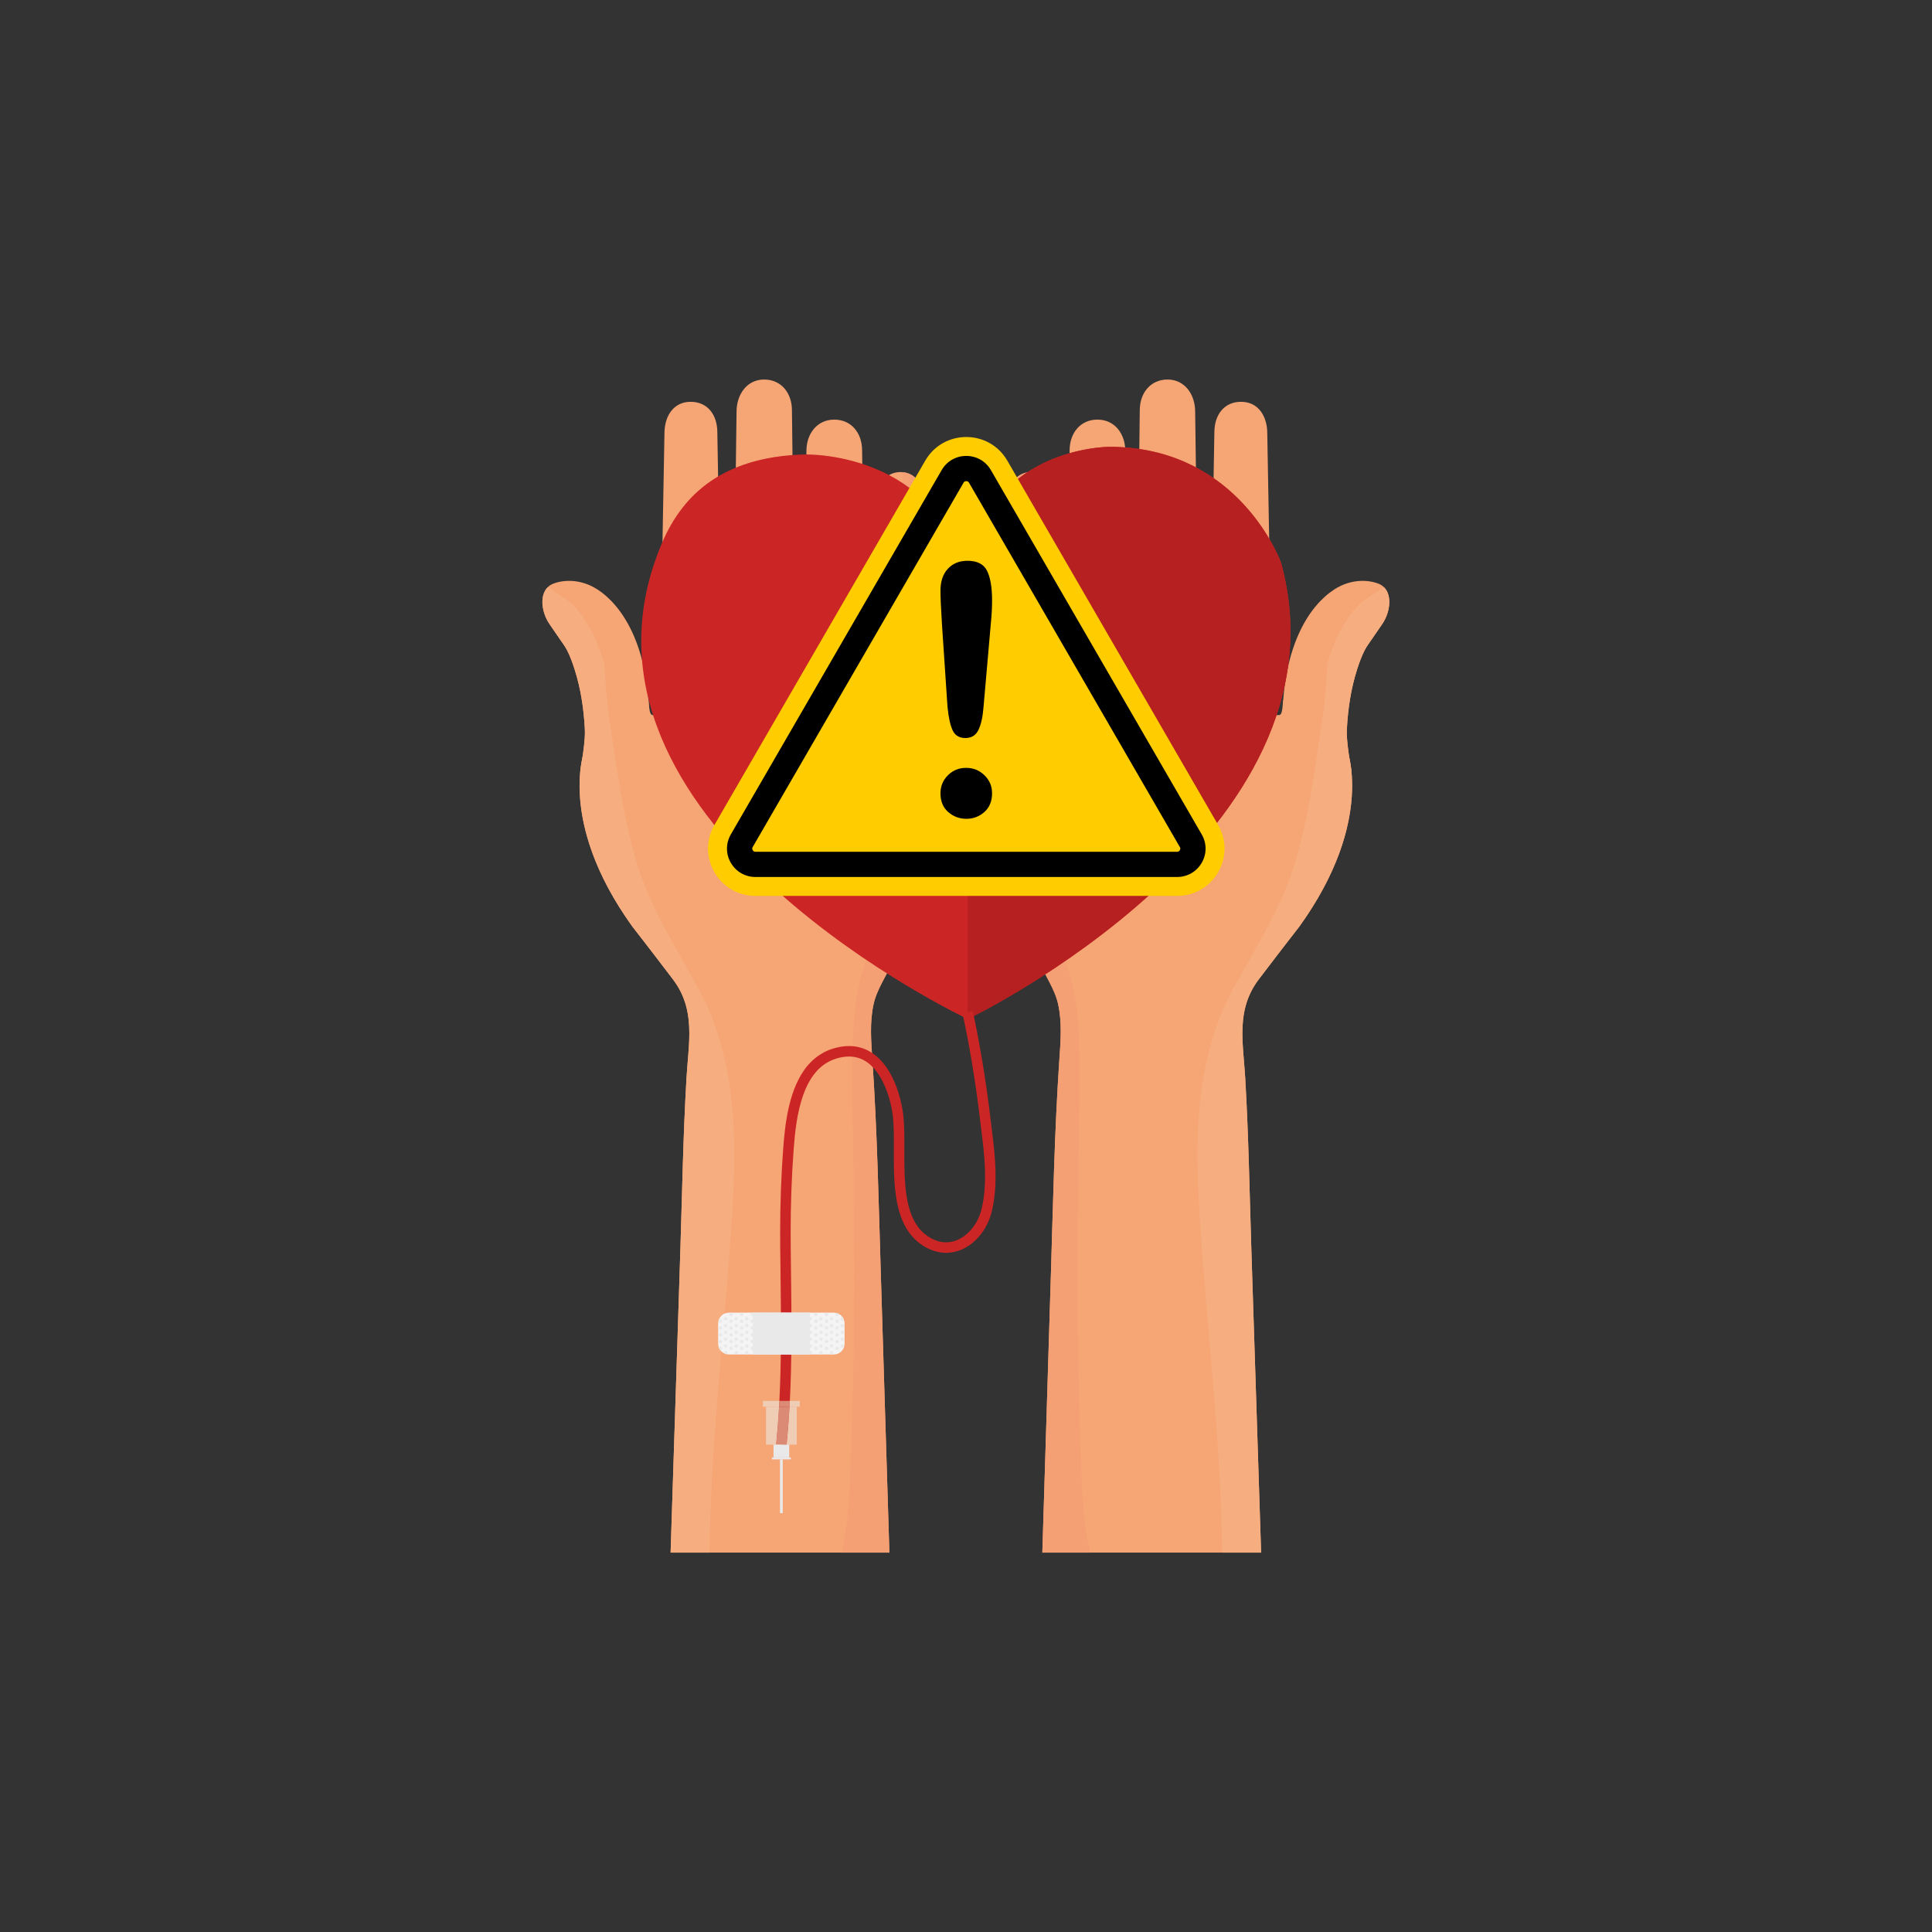 <svg xmlns="http://www.w3.org/2000/svg" xmlns:xlink="http://www.w3.org/1999/xlink" width="1080" zoomAndPan="magnify" viewBox="0 0 810 810" height="1080" preserveAspectRatio="xMidYMid meet" version="1.0"><rect x="0" y="0" width="810" height="810" fill="#333333" stroke="none"/><defs><clipPath id="9f1d5a3349"><path d="M 242 286 L 389 286 L 389 650.953 L 242 650.953 Z M 242 286 " clip-rule="nonzero"/></clipPath><clipPath id="19ac37ecbd"><path d="M 352 197 L 389 197 L 389 650.953 L 352 650.953 Z M 352 197 " clip-rule="nonzero"/></clipPath><clipPath id="d910a0ef8e"><path d="M 242 305 L 308 305 L 308 650.953 L 242 650.953 Z M 242 305 " clip-rule="nonzero"/></clipPath><clipPath id="4917a117e9"><path d="M 421 286 L 567 286 L 567 650.953 L 421 650.953 Z M 421 286 " clip-rule="nonzero"/></clipPath><clipPath id="e4359d75c3"><path d="M 421 197 L 458 197 L 458 650.953 L 421 650.953 Z M 421 197 " clip-rule="nonzero"/></clipPath><clipPath id="50265a9ba4"><path d="M 502 305 L 567 305 L 567 650.953 L 502 650.953 Z M 502 305 " clip-rule="nonzero"/></clipPath><clipPath id="fc20ce5aa4"><path d="M 296 183 L 514 183 L 514 375.633 L 296 375.633 Z M 296 183 " clip-rule="nonzero"/></clipPath></defs><path fill="#f6a575" d="M 300.746 181.254 C 300.746 174.031 296.762 168.457 289.543 168.457 C 282.324 168.457 278.574 174.5 278.574 181.723 L 276.473 297.949 C 276.473 305.168 282.324 311.02 289.543 311.02 C 296.762 311.02 302.613 296.266 302.613 289.043 L 300.746 181.254 " fill-opacity="1" fill-rule="nonzero"/><path fill="#f6a575" d="M 361.441 188.84 C 361.441 181.621 356.992 175.926 349.766 175.926 C 342.547 175.926 338.098 181.855 338.098 189.074 L 336.695 289.043 C 336.695 296.266 342.547 307.285 349.766 307.285 C 356.992 307.285 362.844 296.266 362.844 289.043 L 361.441 188.84 " fill-opacity="1" fill-rule="nonzero"/><path fill="#f6a575" d="M 386.883 208.223 C 386.883 202.48 383.246 197.914 377.512 197.914 C 371.773 197.914 367.977 202.598 367.977 208.336 L 367.117 289.043 C 367.117 294.781 371.773 307.285 377.512 307.285 C 383.246 307.285 387.895 302.633 387.895 296.898 L 386.883 208.223 " fill-opacity="1" fill-rule="nonzero"/><path fill="#f6a575" d="M 332.027 172.035 C 332.027 164.812 327.574 159.117 320.355 159.117 C 313.137 159.117 308.801 165.391 308.801 172.617 L 307.285 289.043 C 307.285 296.266 313.137 307.285 320.355 307.285 C 327.574 307.285 333.426 296.266 333.426 289.043 L 332.027 172.035 " fill-opacity="1" fill-rule="nonzero"/><path fill="#f6a575" d="M 257.172 314.445 C 252.5 314.445 242.898 325.551 243.289 323.281 C 245.422 310.824 245.281 307.332 245.188 305.574 C 244.754 297.133 243.473 288.637 240.883 280.574 C 240.031 277.906 239.086 275.262 237.816 272.758 C 236.887 270.934 235.633 269.312 234.484 267.629 C 233.125 265.641 231.781 263.656 230.406 261.68 C 226.582 256.176 225.707 247.137 231.953 244.707 C 236.414 242.973 243.609 242.691 250.438 247.105 C 261.238 254.094 270.707 270.176 272.035 296 C 272.379 302.695 266.672 313.793 259.977 314.137 C 259.766 314.145 257.383 314.445 257.172 314.445 " fill-opacity="1" fill-rule="nonzero"/><g clip-path="url(#9f1d5a3349)"><path fill="#f6a575" d="M 387.895 289.043 L 367.117 289.043 C 367.117 289.043 367.688 292.438 365.18 292.438 C 364.199 292.438 363.016 292.559 362.844 289.043 L 336.695 289.043 C 336.695 289.043 336.988 291.797 335.246 291.73 C 333.723 291.668 333.547 290.922 333.426 289.043 L 307.285 289.043 C 307.285 289.043 307.398 291.621 304.777 291.684 C 303.562 291.707 302.613 291.184 302.613 289.043 L 276.676 286.395 C 276.676 286.395 276.977 299.43 274.875 299.734 C 272.562 300.078 272.434 299.695 271.879 293.492 L 245.348 313.492 C 245.348 313.492 232.914 343.699 265.137 388.48 C 268.309 392.598 271.523 396.688 274.668 400.824 C 277.137 404.074 279.633 407.297 282.094 410.543 C 291.855 423.41 288.684 437.078 287.809 452.062 C 286.406 476.078 286 500.176 285.238 524.215 C 284.613 543.578 283.984 562.938 283.363 582.305 C 282.867 597.867 282.363 613.43 281.859 628.992 C 281.629 636.152 281.402 643.316 281.168 650.473 L 281.156 650.941 L 372.879 650.941 C 372.703 645.094 372.52 639.25 372.34 633.398 C 371.895 618.926 371.449 604.457 371 589.984 C 370.43 571.207 369.852 552.426 369.273 533.645 C 368.363 503.969 367.773 474.273 365.77 444.641 C 365.242 436.836 364.559 428.941 366.207 421.215 C 367.629 414.566 371.688 409.227 374.258 403.047 C 382.387 383.527 385.594 362.793 386.883 341.781 C 388.141 321.242 388.691 309.613 387.895 289.043 " fill-opacity="1" fill-rule="nonzero"/></g><g clip-path="url(#19ac37ecbd)"><path fill="#f59f74" d="M 387.895 289.043 L 387.805 289.043 L 386.883 208.223 C 386.883 202.621 383.414 198.156 377.922 197.938 C 379.234 197.984 380.195 248.27 380.254 253.453 C 380.34 262.023 380.242 270.59 379.973 279.156 C 379.012 309.891 384.562 340.344 375.031 370.363 C 369.633 387.375 360.449 404.535 358.555 422.438 C 356.465 442.168 357.531 462.344 357.723 482.156 C 357.938 503.836 358.289 525.52 358.141 547.203 C 358 568.148 357.559 589.113 356.812 610.047 C 356.328 623.641 356.062 637.645 352.828 650.941 C 364.508 650.941 372.879 650.941 372.879 650.941 C 372.703 645.094 372.52 639.25 372.34 633.398 C 371.895 618.926 371.449 604.457 371 589.984 C 370.43 571.207 369.852 552.426 369.273 533.645 C 368.363 503.969 367.773 474.273 365.77 444.648 C 365.242 436.836 364.559 428.941 366.207 421.215 C 367.629 414.566 371.688 409.227 374.258 403.047 C 382.387 383.527 385.594 362.793 386.883 341.781 C 388.141 321.242 388.691 309.613 387.895 289.043 " fill-opacity="1" fill-rule="nonzero"/></g><path fill="#ffffff" d="M 265.078 388.402 C 265.074 388.395 265.066 388.391 265.062 388.379 C 265.066 388.383 265.074 388.395 265.078 388.402 M 265.02 388.32 C 265.016 388.316 265.008 388.305 265.004 388.297 C 265.008 388.305 265.016 388.316 265.02 388.32 M 264.953 388.223 C 264.953 388.223 264.953 388.223 264.945 388.223 C 264.953 388.223 264.953 388.223 264.953 388.223 M 264.891 388.137 C 264.883 388.137 264.879 388.125 264.879 388.121 C 264.879 388.125 264.883 388.137 264.891 388.137 M 264.832 388.062 C 264.828 388.051 264.82 388.047 264.816 388.039 C 264.82 388.047 264.828 388.051 264.832 388.062 M 264.77 387.965 C 264.77 387.965 264.762 387.961 264.762 387.961 C 264.762 387.965 264.762 387.965 264.77 387.965 M 264.707 387.879 C 264.699 387.875 264.695 387.867 264.688 387.863 C 264.695 387.867 264.699 387.875 264.707 387.879 M 264.648 387.801 C 264.645 387.793 264.637 387.789 264.633 387.777 C 264.637 387.789 264.645 387.793 264.648 387.801 M 264.586 387.715 C 264.586 387.707 264.582 387.703 264.574 387.695 C 264.582 387.703 264.582 387.707 264.586 387.715 M 264.516 387.621 C 264.516 387.617 264.512 387.609 264.508 387.598 C 264.512 387.609 264.512 387.609 264.516 387.621 M 264.465 387.543 C 264.461 387.531 264.453 387.523 264.449 387.52 C 264.453 387.523 264.461 387.535 264.465 387.543 M 264.402 387.457 C 264.398 387.449 264.398 387.445 264.391 387.438 C 264.398 387.445 264.398 387.449 264.402 387.457 M 264.336 387.363 C 264.328 387.352 264.328 387.348 264.324 387.34 C 264.328 387.348 264.328 387.352 264.336 387.363 M 264.281 387.285 C 264.277 387.273 264.266 387.266 264.258 387.254 C 264.27 387.266 264.27 387.273 264.281 387.285 M 264.227 387.203 C 264.219 387.191 264.215 387.188 264.207 387.176 C 264.215 387.188 264.219 387.191 264.227 387.203 M 264.156 387.102 C 264.145 387.094 264.141 387.082 264.133 387.078 C 264.141 387.082 264.152 387.094 264.156 387.102 M 264.098 387.027 C 264.094 387.016 264.082 387.004 264.078 386.992 C 264.082 387.004 264.094 387.016 264.098 387.027 M 264.047 386.945 C 264.035 386.941 264.031 386.93 264.023 386.918 C 264.031 386.93 264.035 386.941 264.047 386.945 M 263.973 386.848 C 263.961 386.832 263.957 386.824 263.945 386.809 C 263.957 386.82 263.961 386.832 263.973 386.848 M 263.922 386.773 C 263.91 386.758 263.906 386.746 263.895 386.73 C 263.898 386.746 263.91 386.758 263.922 386.773 M 263.871 386.699 C 263.859 386.684 263.848 386.664 263.836 386.652 C 263.852 386.672 263.859 386.684 263.871 386.699 M 263.824 386.633 C 263.801 386.602 263.777 386.574 263.762 386.539 C 263.785 386.574 263.801 386.602 263.824 386.633 M 263.746 386.516 C 263.734 386.5 263.723 386.484 263.711 386.473 C 263.723 386.484 263.734 386.5 263.746 386.516 M 263.691 386.441 C 263.68 386.426 263.672 386.406 263.66 386.391 C 263.672 386.406 263.68 386.426 263.691 386.441 M 263.652 386.387 C 263.625 386.344 263.602 386.312 263.574 386.277 C 263.602 386.312 263.625 386.344 263.652 386.387 M 263.566 386.258 C 263.555 386.242 263.539 386.227 263.527 386.207 C 263.539 386.227 263.551 386.242 263.566 386.258 M 263.516 386.191 C 263.477 386.129 263.434 386.07 263.391 386.012 C 263.434 386.07 263.477 386.129 263.516 386.191 M 263.383 386 C 263.371 385.984 263.359 385.961 263.344 385.945 C 263.359 385.961 263.371 385.984 263.383 386 M 263.34 385.934 C 252.043 369.566 246.707 355.246 244.445 343.754 C 246.707 355.246 252.043 369.574 263.34 385.934 M 244.438 343.734 C 244.438 343.727 244.438 343.715 244.438 343.711 C 244.438 343.723 244.438 343.723 244.438 343.734 " fill-opacity="1" fill-rule="nonzero"/><path fill="#f6ae81" d="M 244.25 317.262 C 245.371 309.602 245.262 307.012 245.188 305.574 C 244.754 297.133 243.473 288.637 240.883 280.574 C 240.031 277.906 239.086 275.262 237.816 272.758 C 236.887 270.934 235.633 269.312 234.484 267.629 C 233.125 265.641 231.781 263.656 230.406 261.68 C 227.145 256.977 226.039 249.711 229.672 246.172 C 231.773 247.621 233.906 249.023 236.074 250.418 C 241.914 254.168 244.875 258.875 248.109 264.902 C 250.363 269.105 252.098 273.699 253.426 278.48 C 253.824 285.996 254.285 293.516 255.426 301 C 255.648 302.453 255.859 303.938 256.078 305.402 L 256.086 305.402 L 245.348 313.492 C 245.348 313.492 244.812 314.801 244.25 317.262 " fill-opacity="1" fill-rule="nonzero"/><g clip-path="url(#d910a0ef8e)"><path fill="#f6ae81" d="M 297.516 650.941 L 281.156 650.941 L 281.168 650.473 C 281.402 643.316 281.629 636.152 281.859 628.992 C 282.363 613.43 282.867 597.867 283.363 582.305 C 283.984 562.938 284.613 543.578 285.238 524.215 C 286 500.176 286.406 476.078 287.809 452.062 C 288.184 445.551 289.004 439.289 289 433.23 C 289 425.352 287.617 417.816 282.094 410.543 C 279.633 407.297 277.137 404.074 274.668 400.824 C 271.523 396.688 268.309 392.598 265.137 388.48 C 265.117 388.457 265.094 388.43 265.078 388.402 C 265.074 388.395 265.066 388.383 265.062 388.379 C 265.051 388.359 265.031 388.344 265.02 388.32 C 265.016 388.316 265.008 388.305 265.004 388.297 C 264.988 388.273 264.969 388.246 264.953 388.223 C 264.953 388.223 264.953 388.223 264.945 388.223 C 264.93 388.195 264.914 388.164 264.891 388.137 C 264.883 388.137 264.879 388.125 264.879 388.121 C 264.859 388.102 264.848 388.078 264.832 388.062 C 264.828 388.051 264.82 388.047 264.816 388.039 C 264.797 388.012 264.785 387.988 264.77 387.965 C 264.762 387.965 264.762 387.965 264.762 387.961 C 264.742 387.93 264.723 387.91 264.707 387.879 C 264.699 387.875 264.695 387.867 264.688 387.863 C 264.676 387.84 264.668 387.824 264.648 387.801 C 264.645 387.793 264.637 387.789 264.633 387.777 C 264.613 387.754 264.602 387.738 264.586 387.715 C 264.582 387.707 264.582 387.703 264.574 387.695 C 264.559 387.672 264.539 387.645 264.516 387.621 C 264.512 387.609 264.512 387.609 264.508 387.598 C 264.496 387.582 264.477 387.559 264.465 387.543 C 264.461 387.535 264.453 387.523 264.449 387.52 C 264.43 387.496 264.422 387.48 264.402 387.457 C 264.398 387.449 264.398 387.445 264.391 387.438 C 264.375 387.414 264.355 387.387 264.336 387.363 C 264.328 387.352 264.328 387.348 264.324 387.34 C 264.312 387.324 264.293 387.301 264.281 387.285 C 264.27 387.273 264.27 387.266 264.258 387.254 C 264.25 387.238 264.238 387.223 264.227 387.203 C 264.219 387.191 264.215 387.188 264.207 387.176 C 264.191 387.152 264.176 387.129 264.156 387.102 C 264.152 387.094 264.141 387.082 264.133 387.078 C 264.121 387.062 264.109 387.043 264.098 387.027 C 264.094 387.016 264.082 387.004 264.078 386.992 C 264.066 386.977 264.059 386.965 264.047 386.945 C 264.035 386.941 264.031 386.93 264.023 386.918 C 264.008 386.895 263.992 386.871 263.973 386.848 C 263.961 386.832 263.957 386.82 263.945 386.809 C 263.938 386.797 263.926 386.781 263.922 386.773 C 263.91 386.758 263.898 386.746 263.895 386.73 C 263.887 386.719 263.875 386.711 263.871 386.699 C 263.859 386.684 263.852 386.672 263.836 386.652 C 263.832 386.645 263.832 386.637 263.824 386.633 C 263.801 386.602 263.785 386.574 263.762 386.539 C 263.758 386.535 263.75 386.523 263.746 386.516 C 263.734 386.5 263.723 386.484 263.711 386.473 C 263.703 386.461 263.699 386.453 263.691 386.441 C 263.68 386.426 263.672 386.406 263.66 386.391 C 263.652 386.391 263.652 386.387 263.652 386.387 C 263.625 386.344 263.602 386.312 263.574 386.277 C 263.574 386.27 263.566 386.266 263.566 386.258 C 263.551 386.242 263.539 386.227 263.527 386.207 C 263.52 386.203 263.52 386.195 263.516 386.191 C 263.477 386.129 263.434 386.07 263.391 386.012 C 263.391 386.008 263.391 386.008 263.383 386 C 263.371 385.984 263.359 385.961 263.344 385.945 C 263.344 385.938 263.344 385.938 263.34 385.934 C 252.043 369.574 246.707 355.246 244.445 343.754 C 244.445 343.75 244.438 343.738 244.438 343.734 C 244.438 343.723 244.438 343.723 244.438 343.711 C 242.777 335.27 242.777 328.359 243.293 323.285 L 243.289 323.281 L 243.293 323.234 C 243.539 320.824 243.895 318.84 244.246 317.301 C 244.25 317.289 244.25 317.273 244.25 317.262 C 244.812 314.801 245.348 313.492 245.348 313.492 L 256.086 305.402 C 256.188 306.137 256.301 306.867 256.41 307.602 C 256.742 309.879 257.086 312.137 257.418 314.422 C 259.793 330.402 262.383 346.637 266.992 361.891 C 272.516 380.199 283.012 396.668 292.215 413.27 C 311.391 447.824 308.648 487.094 305.852 525.176 C 302.789 567.055 297.855 608.914 297.516 650.941 " fill-opacity="1" fill-rule="nonzero"/></g><path fill="#f6a575" d="M 509.133 181.254 C 509.133 174.031 513.117 168.457 520.336 168.457 C 527.559 168.457 531.309 174.5 531.309 181.723 L 533.41 297.949 C 533.41 305.168 527.559 311.02 520.336 311.02 C 513.117 311.02 507.266 296.266 507.266 289.043 L 509.133 181.254 " fill-opacity="1" fill-rule="nonzero"/><path fill="#f6a575" d="M 448.441 188.84 C 448.441 181.621 452.895 175.926 460.113 175.926 C 467.332 175.926 471.781 181.855 471.781 189.074 L 473.184 289.043 C 473.184 296.266 467.332 307.285 460.113 307.285 C 452.895 307.285 447.039 296.266 447.039 289.043 L 448.441 188.84 " fill-opacity="1" fill-rule="nonzero"/><path fill="#f6a575" d="M 422.996 208.223 C 422.996 202.48 426.633 197.914 432.375 197.914 C 438.113 197.914 441.902 202.598 441.902 208.336 L 442.762 289.043 C 442.762 294.781 438.113 307.285 432.375 307.285 C 426.633 307.285 421.984 302.633 421.984 296.898 L 422.996 208.223 " fill-opacity="1" fill-rule="nonzero"/><path fill="#f6a575" d="M 477.855 172.035 C 477.855 164.812 482.305 159.117 489.523 159.117 C 496.742 159.117 501.078 165.391 501.078 172.617 L 502.602 289.043 C 502.602 296.266 496.742 307.285 489.523 307.285 C 482.305 307.285 476.453 296.266 476.453 289.043 L 477.855 172.035 " fill-opacity="1" fill-rule="nonzero"/><path fill="#f6a575" d="M 552.707 314.445 C 557.387 314.445 566.98 325.551 566.59 323.281 C 564.457 310.824 564.598 307.332 564.691 305.574 C 565.125 297.133 566.41 288.637 568.996 280.574 C 569.848 277.906 570.801 275.262 572.07 272.758 C 572.992 270.934 574.246 269.312 575.398 267.629 C 576.754 265.641 578.105 263.656 579.473 261.68 C 583.297 256.176 584.18 247.137 577.926 244.707 C 573.469 242.973 566.27 242.691 559.441 247.105 C 548.648 254.094 539.172 270.176 537.844 296 C 537.5 302.695 543.211 313.793 549.91 314.137 C 550.121 314.145 552.496 314.445 552.707 314.445 " fill-opacity="1" fill-rule="nonzero"/><g clip-path="url(#4917a117e9)"><path fill="#f6a575" d="M 421.984 289.043 L 442.762 289.043 C 442.762 289.043 442.199 292.438 444.707 292.438 C 445.68 292.438 446.867 292.559 447.039 289.043 L 473.184 289.043 C 473.184 289.043 472.895 291.797 474.633 291.73 C 476.16 291.668 476.34 290.922 476.453 289.043 L 502.602 289.043 C 502.602 289.043 502.48 291.621 505.109 291.684 C 506.324 291.707 507.266 291.184 507.266 289.043 L 533.203 286.395 C 533.203 286.395 532.91 299.43 535.004 299.734 C 537.324 300.078 537.445 299.695 538.004 293.492 L 564.535 313.492 C 564.535 313.492 576.965 343.699 544.746 388.48 C 541.574 392.598 538.355 396.688 535.211 400.824 C 532.746 404.074 530.246 407.297 527.785 410.543 C 518.023 423.41 521.195 437.078 522.074 452.062 C 523.477 476.078 523.883 500.176 524.648 524.215 C 525.266 543.578 525.898 562.938 526.52 582.305 C 527.012 597.867 527.523 613.43 528.02 628.992 C 528.25 636.152 528.48 643.316 528.715 650.473 L 528.727 650.941 L 437 650.941 C 437.184 645.094 437.363 639.25 437.547 633.398 C 437.984 618.926 438.434 604.457 438.879 589.984 C 439.453 571.207 440.031 552.426 440.609 533.645 C 441.523 503.969 442.109 474.273 444.113 444.641 C 444.645 436.836 445.324 428.941 443.672 421.215 C 442.258 414.566 438.191 409.227 435.621 403.047 C 427.492 383.527 424.285 362.793 422.996 341.781 C 421.742 321.242 421.188 309.613 421.984 289.043 " fill-opacity="1" fill-rule="nonzero"/></g><g clip-path="url(#e4359d75c3)"><path fill="#f59f74" d="M 421.984 289.043 L 422.074 289.043 L 422.996 208.223 C 422.996 202.621 426.469 198.156 431.965 197.938 C 430.645 197.984 429.684 248.27 429.629 253.453 C 429.543 262.023 429.637 270.59 429.906 279.156 C 430.871 309.891 425.316 340.344 434.848 370.363 C 440.254 387.375 449.43 404.535 451.324 422.438 C 453.414 442.168 452.352 462.344 452.156 482.156 C 451.945 503.836 451.594 525.52 451.738 547.203 C 451.883 568.148 452.32 589.113 453.066 610.047 C 453.555 623.641 453.816 637.645 457.051 650.941 C 445.371 650.941 437 650.941 437 650.941 C 437.184 645.094 437.363 639.25 437.547 633.398 C 437.984 618.926 438.434 604.457 438.879 589.984 C 439.453 571.207 440.031 552.426 440.609 533.645 C 441.523 503.969 442.109 474.273 444.113 444.648 C 444.645 436.836 445.324 428.941 443.672 421.215 C 442.258 414.566 438.191 409.227 435.621 403.047 C 427.492 383.527 424.285 362.793 422.996 341.781 C 421.742 321.242 421.188 309.613 421.984 289.043 " fill-opacity="1" fill-rule="nonzero"/></g><path fill="#ffffff" d="M 544.801 388.406 C 544.809 388.395 544.812 388.383 544.824 388.371 C 544.812 388.383 544.809 388.395 544.801 388.406 M 544.852 388.332 C 544.859 388.32 544.871 388.305 544.883 388.293 C 544.871 388.305 544.863 388.316 544.852 388.332 M 544.898 388.262 C 544.945 388.207 544.984 388.148 545.023 388.086 C 544.984 388.148 544.938 388.207 544.898 388.262 M 545.023 388.086 C 556.109 372.59 561.84 358.855 564.605 347.527 C 561.84 358.855 556.109 372.59 545.023 388.086 M 564.609 347.516 C 564.609 347.508 564.617 347.488 564.617 347.477 C 564.617 347.488 564.609 347.508 564.609 347.516 M 565.629 317.25 C 565.629 317.25 565.629 317.246 565.625 317.246 C 564.508 309.594 564.617 307.008 564.691 305.574 C 565.125 297.133 566.41 288.637 568.996 280.574 C 569.848 277.906 570.801 275.262 572.07 272.758 C 572.992 270.934 574.246 269.312 575.398 267.629 C 576.754 265.641 578.105 263.656 579.473 261.68 C 578.105 263.656 576.754 265.641 575.398 267.629 C 574.246 269.312 572.992 270.934 572.07 272.758 C 570.801 275.262 569.848 277.906 568.996 280.574 C 566.41 288.637 565.125 297.133 564.691 305.574 C 564.617 307.008 564.508 309.602 565.629 317.25 " fill-opacity="1" fill-rule="nonzero"/><path fill="#f6ae81" d="M 565.625 317.246 C 565.07 314.789 564.535 313.492 564.535 313.492 L 553.801 305.402 C 554.02 303.938 554.238 302.453 554.453 301 C 555.594 293.516 556.062 285.996 556.453 278.48 C 557.781 273.699 559.516 269.105 561.77 264.902 C 565.012 258.875 567.965 254.168 573.812 250.418 C 575.977 249.023 578.105 247.621 580.207 246.172 C 583.844 249.711 582.738 256.977 579.473 261.68 C 578.105 263.656 576.754 265.641 575.398 267.629 C 574.246 269.312 572.992 270.934 572.07 272.758 C 570.801 275.262 569.848 277.906 568.996 280.574 C 566.41 288.637 565.125 297.133 564.691 305.574 C 564.617 307.008 564.508 309.594 565.625 317.246 " fill-opacity="1" fill-rule="nonzero"/><g clip-path="url(#50265a9ba4)"><path fill="#f6ae81" d="M 528.727 650.941 L 512.367 650.941 C 512.023 608.914 507.094 567.055 504.027 525.176 C 501.234 487.094 498.496 447.824 517.664 413.27 C 526.871 396.668 537.363 380.199 542.895 361.891 C 547.504 346.637 550.09 330.402 552.461 314.422 C 552.801 312.137 553.137 309.879 553.477 307.602 C 553.586 306.867 553.691 306.137 553.801 305.402 L 564.535 313.492 C 564.535 313.492 565.07 314.789 565.625 317.246 C 565.629 317.246 565.629 317.25 565.629 317.25 C 565.629 317.266 565.637 317.285 565.637 317.301 C 565.984 318.84 566.34 320.824 566.586 323.234 L 566.59 323.281 L 566.59 323.285 C 567.176 329.098 567.09 337.312 564.617 347.477 C 564.617 347.488 564.609 347.508 564.609 347.516 C 564.605 347.516 564.605 347.523 564.605 347.527 C 561.84 358.855 556.109 372.59 545.023 388.086 C 544.984 388.148 544.945 388.207 544.898 388.262 C 544.895 388.273 544.887 388.281 544.883 388.293 C 544.871 388.305 544.859 388.32 544.852 388.332 C 544.84 388.344 544.836 388.359 544.824 388.371 C 544.812 388.383 544.809 388.395 544.801 388.406 C 544.777 388.43 544.762 388.457 544.746 388.48 C 541.574 392.598 538.355 396.688 535.211 400.824 C 532.746 404.074 530.246 407.297 527.785 410.543 C 522.266 417.816 520.883 425.352 520.883 433.23 C 520.875 439.289 521.695 445.551 522.074 452.062 C 523.477 476.078 523.883 500.176 524.648 524.215 C 525.266 543.578 525.898 562.938 526.52 582.305 C 527.012 597.867 527.523 613.43 528.02 628.992 C 528.25 636.152 528.48 643.316 528.715 650.473 L 528.727 650.941 " fill-opacity="1" fill-rule="nonzero"/></g><path fill="#cc2525" d="M 537.094 235.957 C 537.094 235.957 519.766 187.332 465.039 187.332 C 465.039 187.332 402.73 187.332 405.742 255.414 C 403.152 196.82 351.305 189.957 335.91 190.57 C 292.172 192.293 280.152 218.953 274.383 235.957 C 236.457 347.758 405.742 427.238 405.742 427.238 C 405.742 427.238 568.113 349.43 537.094 235.957 " fill-opacity="1" fill-rule="nonzero"/><path fill="#b72020" d="M 537.094 235.957 C 537.094 235.957 519.766 187.332 465.039 187.332 C 465.039 187.332 407.602 187.344 405.695 247.617 L 405.695 253.871 C 405.715 254.383 405.719 254.887 405.742 255.414 C 405.73 255.145 405.707 254.887 405.695 254.621 L 405.695 427.211 L 405.742 427.238 C 405.742 427.238 568.113 349.43 537.094 235.957 " fill-opacity="1" fill-rule="nonzero"/><path fill="#cc2525" d="M 329.777 605.879 C 331.418 589.68 331.816 573.324 331.824 557.023 C 331.824 545.477 331.617 533.953 331.508 522.527 C 331.492 520.711 331.48 518.902 331.48 517.098 C 331.48 505.199 331.867 493.449 332.77 481.512 C 333.273 474.793 334.164 466.332 336.746 459.117 C 338.027 455.508 339.73 452.234 341.934 449.617 C 344.148 447 346.84 445.035 350.297 443.914 C 352.371 443.242 354.242 442.953 355.934 442.953 C 358.57 442.957 360.785 443.645 362.781 444.852 C 365.762 446.668 368.223 449.754 370.109 453.512 C 371.992 457.254 373.281 461.617 374.023 465.785 C 374.652 469.309 374.762 473.855 374.762 478.812 C 374.762 480.793 374.746 482.852 374.746 484.941 C 374.75 492.035 374.91 499.523 376.559 506.254 C 377.391 509.621 378.605 512.805 380.402 515.625 C 382.199 518.449 384.605 520.895 387.711 522.695 C 390.703 524.438 393.758 525.25 396.68 525.246 C 401.48 525.246 405.789 523.082 409.074 519.891 C 412.371 516.684 414.734 512.43 415.812 507.906 C 416.973 503.012 417.398 498.074 417.398 493.164 C 417.391 484.426 416.07 475.75 415.074 467.43 C 413.438 453.727 410.812 437.461 407.844 423.965 L 403.547 424.91 C 406.48 438.215 409.09 454.391 410.711 467.953 C 411.719 476.363 413 484.871 413 493.164 C 413 497.824 412.594 502.414 411.535 506.895 C 410.664 510.598 408.66 514.172 406.012 516.73 C 403.355 519.301 400.129 520.848 396.68 520.848 C 394.559 520.848 392.316 520.281 389.918 518.895 C 387.449 517.457 385.582 515.562 384.105 513.262 C 381.902 509.809 380.621 505.383 379.938 500.477 C 379.246 495.562 379.141 490.203 379.141 484.941 C 379.141 482.875 379.16 480.816 379.16 478.812 C 379.152 473.793 379.066 469.066 378.352 465.016 C 377.27 459.012 375.191 452.594 371.641 447.48 C 369.863 444.934 367.699 442.707 365.07 441.102 C 362.453 439.492 359.363 438.547 355.934 438.555 C 353.734 438.555 351.398 438.934 348.941 439.727 C 344.66 441.109 341.223 443.641 338.574 446.781 C 334.602 451.512 332.293 457.57 330.832 463.695 C 329.371 469.824 328.773 476.059 328.387 481.18 C 327.477 493.238 327.082 505.102 327.082 517.098 C 327.082 518.918 327.094 520.738 327.109 522.57 C 327.219 534.016 327.426 545.527 327.426 557.023 C 327.426 573.25 327.02 589.457 325.406 605.438 L 329.777 605.879 " fill-opacity="1" fill-rule="nonzero"/><path fill="#f4f4f4" d="M 354.094 563.348 C 354.094 565.848 352.066 567.875 349.566 567.875 L 305.617 567.875 C 303.117 567.875 301.09 565.848 301.09 563.348 L 301.09 554.859 C 301.09 552.359 303.117 550.332 305.617 550.332 L 349.566 550.332 C 352.066 550.332 354.094 552.359 354.094 554.859 L 354.094 563.348 " fill-opacity="1" fill-rule="nonzero"/><path fill="#e9e9e9" d="M 310.965 556.016 C 310.559 556.016 310.234 556.348 310.234 556.75 C 310.234 557.156 310.559 557.484 310.965 557.484 C 311.371 557.484 311.699 557.156 311.699 556.75 C 311.699 556.348 311.371 556.016 310.965 556.016 " fill-opacity="1" fill-rule="nonzero"/><path fill="#e9e9e9" d="M 310.965 553.172 C 310.559 553.172 310.234 553.504 310.234 553.902 C 310.234 554.309 310.559 554.637 310.965 554.637 C 311.371 554.637 311.699 554.309 311.699 553.902 C 311.699 553.504 311.371 553.172 310.965 553.172 " fill-opacity="1" fill-rule="nonzero"/><path fill="#e9e9e9" d="M 313.105 555.031 C 312.699 555.031 312.375 555.359 312.375 555.766 C 312.375 556.164 312.699 556.492 313.105 556.492 C 313.516 556.492 313.84 556.164 313.84 555.766 C 313.84 555.359 313.516 555.031 313.105 555.031 " fill-opacity="1" fill-rule="nonzero"/><path fill="#e9e9e9" d="M 310.965 561.707 C 310.559 561.707 310.234 562.039 310.234 562.441 C 310.234 562.848 310.559 563.176 310.965 563.176 C 311.371 563.176 311.699 562.848 311.699 562.441 C 311.699 562.039 311.371 561.707 310.965 561.707 " fill-opacity="1" fill-rule="nonzero"/><path fill="#e9e9e9" d="M 313.105 557.879 C 312.699 557.879 312.375 558.203 312.375 558.609 C 312.375 559.012 312.699 559.336 313.105 559.336 C 313.516 559.336 313.84 559.012 313.84 558.609 C 313.84 558.203 313.516 557.879 313.105 557.879 " fill-opacity="1" fill-rule="nonzero"/><path fill="#e9e9e9" d="M 310.965 564.555 C 310.559 564.555 310.234 564.887 310.234 565.293 C 310.234 565.695 310.559 566.02 310.965 566.02 C 311.371 566.02 311.699 565.695 311.699 565.293 C 311.699 564.887 311.371 564.555 310.965 564.555 " fill-opacity="1" fill-rule="nonzero"/><path fill="#e9e9e9" d="M 313.105 563.57 C 312.699 563.57 312.375 563.895 312.375 564.301 C 312.375 564.703 312.699 565.027 313.105 565.027 C 313.516 565.027 313.84 564.703 313.84 564.301 C 313.84 563.895 313.516 563.57 313.105 563.57 " fill-opacity="1" fill-rule="nonzero"/><path fill="#e9e9e9" d="M 313.105 560.723 C 312.699 560.723 312.375 561.051 312.375 561.457 C 312.375 561.855 312.699 562.184 313.105 562.184 C 313.516 562.184 313.84 561.855 313.84 561.457 C 313.84 561.051 313.516 560.723 313.105 560.723 " fill-opacity="1" fill-rule="nonzero"/><path fill="#e9e9e9" d="M 310.965 558.867 C 310.559 558.867 310.234 559.195 310.234 559.594 C 310.234 560 310.559 560.328 310.965 560.328 C 311.371 560.328 311.699 560 311.699 559.594 C 311.699 559.195 311.371 558.867 310.965 558.867 " fill-opacity="1" fill-rule="nonzero"/><path fill="#e9e9e9" d="M 306.523 553.172 C 306.117 553.172 305.789 553.504 305.789 553.902 C 305.789 554.309 306.117 554.637 306.523 554.637 C 306.93 554.637 307.258 554.309 307.258 553.902 C 307.258 553.504 306.93 553.172 306.523 553.172 " fill-opacity="1" fill-rule="nonzero"/><path fill="#e9e9e9" d="M 306.523 556.016 C 306.117 556.016 305.789 556.348 305.789 556.75 C 305.789 557.156 306.117 557.484 306.523 557.484 C 306.93 557.484 307.258 557.156 307.258 556.75 C 307.258 556.348 306.93 556.016 306.523 556.016 " fill-opacity="1" fill-rule="nonzero"/><path fill="#e9e9e9" d="M 308.664 552.188 C 308.258 552.188 307.934 552.512 307.934 552.918 C 307.934 553.32 308.258 553.645 308.664 553.645 C 309.066 553.645 309.398 553.32 309.398 552.918 C 309.398 552.512 309.066 552.188 308.664 552.188 " fill-opacity="1" fill-rule="nonzero"/><path fill="#e9e9e9" d="M 306.523 558.867 C 306.117 558.867 305.789 559.195 305.789 559.594 C 305.789 560 306.117 560.328 306.523 560.328 C 306.93 560.328 307.258 560 307.258 559.594 C 307.258 559.195 306.93 558.867 306.523 558.867 " fill-opacity="1" fill-rule="nonzero"/><path fill="#e9e9e9" d="M 308.664 563.57 C 308.258 563.57 307.934 563.895 307.934 564.301 C 307.934 564.703 308.258 565.027 308.664 565.027 C 309.066 565.027 309.398 564.703 309.398 564.301 C 309.398 563.895 309.066 563.57 308.664 563.57 " fill-opacity="1" fill-rule="nonzero"/><path fill="#e9e9e9" d="M 308.664 555.031 C 308.258 555.031 307.934 555.359 307.934 555.766 C 307.934 556.164 308.258 556.492 308.664 556.492 C 309.066 556.492 309.398 556.164 309.398 555.766 C 309.398 555.359 309.066 555.031 308.664 555.031 " fill-opacity="1" fill-rule="nonzero"/><path fill="#e9e9e9" d="M 308.664 557.879 C 308.258 557.879 307.934 558.203 307.934 558.609 C 307.934 559.012 308.258 559.336 308.664 559.336 C 309.066 559.336 309.398 559.012 309.398 558.609 C 309.398 558.203 309.066 557.879 308.664 557.879 " fill-opacity="1" fill-rule="nonzero"/><path fill="#e9e9e9" d="M 308.664 560.723 C 308.258 560.723 307.934 561.051 307.934 561.457 C 307.934 561.855 308.258 562.184 308.664 562.184 C 309.066 562.184 309.398 561.855 309.398 561.457 C 309.398 561.051 309.066 560.723 308.664 560.723 " fill-opacity="1" fill-rule="nonzero"/><path fill="#e9e9e9" d="M 319.855 556.016 C 319.449 556.016 319.125 556.348 319.125 556.75 C 319.125 557.156 319.449 557.484 319.855 557.484 C 320.258 557.484 320.586 557.156 320.586 556.75 C 320.586 556.348 320.258 556.016 319.855 556.016 " fill-opacity="1" fill-rule="nonzero"/><path fill="#e9e9e9" d="M 319.855 558.867 C 319.449 558.867 319.125 559.195 319.125 559.594 C 319.125 560 319.449 560.328 319.855 560.328 C 320.258 560.328 320.586 560 320.586 559.594 C 320.586 559.195 320.258 558.867 319.855 558.867 " fill-opacity="1" fill-rule="nonzero"/><path fill="#e9e9e9" d="M 319.855 561.707 C 319.449 561.707 319.125 562.039 319.125 562.441 C 319.125 562.848 319.449 563.176 319.855 563.176 C 320.258 563.176 320.586 562.848 320.586 562.441 C 320.586 562.039 320.258 561.707 319.855 561.707 " fill-opacity="1" fill-rule="nonzero"/><path fill="#e9e9e9" d="M 319.855 564.555 C 319.449 564.555 319.125 564.887 319.125 565.293 C 319.125 565.695 319.449 566.02 319.855 566.02 C 320.258 566.02 320.586 565.695 320.586 565.293 C 320.586 564.887 320.258 564.555 319.855 564.555 " fill-opacity="1" fill-rule="nonzero"/><path fill="#e9e9e9" d="M 317.551 555.031 C 317.148 555.031 316.824 555.359 316.824 555.766 C 316.824 556.164 317.148 556.492 317.551 556.492 C 317.957 556.492 318.281 556.164 318.281 555.766 C 318.281 555.359 317.957 555.031 317.551 555.031 " fill-opacity="1" fill-rule="nonzero"/><path fill="#e9e9e9" d="M 317.551 552.188 C 317.148 552.188 316.824 552.512 316.824 552.918 C 316.824 553.32 317.148 553.645 317.551 553.645 C 317.957 553.645 318.281 553.32 318.281 552.918 C 318.281 552.512 317.957 552.188 317.551 552.188 " fill-opacity="1" fill-rule="nonzero"/><path fill="#e9e9e9" d="M 322 563.57 C 321.594 563.57 321.266 563.895 321.266 564.301 C 321.266 564.703 321.594 565.027 322 565.027 C 322.398 565.027 322.727 564.703 322.727 564.301 C 322.727 563.895 322.398 563.57 322 563.57 " fill-opacity="1" fill-rule="nonzero"/><path fill="#e9e9e9" d="M 313.105 552.188 C 312.699 552.188 312.375 552.512 312.375 552.918 C 312.375 553.32 312.699 553.645 313.105 553.645 C 313.516 553.645 313.84 553.32 313.84 552.918 C 313.84 552.512 313.516 552.188 313.105 552.188 " fill-opacity="1" fill-rule="nonzero"/><path fill="#e9e9e9" d="M 306.523 561.707 C 306.117 561.707 305.789 562.039 305.789 562.441 C 305.789 562.848 306.117 563.176 306.523 563.176 C 306.93 563.176 307.258 562.848 307.258 562.441 C 307.258 562.039 306.93 561.707 306.523 561.707 " fill-opacity="1" fill-rule="nonzero"/><path fill="#e9e9e9" d="M 319.855 553.172 C 319.449 553.172 319.125 553.504 319.125 553.902 C 319.125 554.309 319.449 554.637 319.855 554.637 C 320.258 554.637 320.586 554.309 320.586 553.902 C 320.586 553.504 320.258 553.172 319.855 553.172 " fill-opacity="1" fill-rule="nonzero"/><path fill="#e9e9e9" d="M 315.41 556.016 C 315.008 556.016 314.684 556.348 314.684 556.75 C 314.684 557.156 315.008 557.484 315.41 557.484 C 315.816 557.484 316.141 557.156 316.141 556.75 C 316.141 556.348 315.816 556.016 315.41 556.016 " fill-opacity="1" fill-rule="nonzero"/><path fill="#e9e9e9" d="M 315.41 558.867 C 315.008 558.867 314.684 559.195 314.684 559.594 C 314.684 560 315.008 560.328 315.41 560.328 C 315.816 560.328 316.141 560 316.141 559.594 C 316.141 559.195 315.816 558.867 315.41 558.867 " fill-opacity="1" fill-rule="nonzero"/><path fill="#e9e9e9" d="M 317.551 557.879 C 317.148 557.879 316.824 558.203 316.824 558.609 C 316.824 559.012 317.148 559.336 317.551 559.336 C 317.957 559.336 318.281 559.012 318.281 558.609 C 318.281 558.203 317.957 557.879 317.551 557.879 " fill-opacity="1" fill-rule="nonzero"/><path fill="#e9e9e9" d="M 315.41 564.555 C 315.008 564.555 314.684 564.887 314.684 565.293 C 314.684 565.695 315.008 566.02 315.41 566.02 C 315.816 566.02 316.141 565.695 316.141 565.293 C 316.141 564.887 315.816 564.555 315.41 564.555 " fill-opacity="1" fill-rule="nonzero"/><path fill="#e9e9e9" d="M 315.41 561.707 C 315.008 561.707 314.684 562.039 314.684 562.441 C 314.684 562.848 315.008 563.176 315.41 563.176 C 315.816 563.176 316.141 562.848 316.141 562.441 C 316.141 562.039 315.816 561.707 315.41 561.707 " fill-opacity="1" fill-rule="nonzero"/><path fill="#e9e9e9" d="M 317.551 560.723 C 317.148 560.723 316.824 561.051 316.824 561.457 C 316.824 561.855 317.148 562.184 317.551 562.184 C 317.957 562.184 318.281 561.855 318.281 561.457 C 318.281 561.051 317.957 560.723 317.551 560.723 " fill-opacity="1" fill-rule="nonzero"/><path fill="#e9e9e9" d="M 315.41 553.172 C 315.008 553.172 314.684 553.504 314.684 553.902 C 314.684 554.309 315.008 554.637 315.41 554.637 C 315.816 554.637 316.141 554.309 316.141 553.902 C 316.141 553.504 315.816 553.172 315.41 553.172 " fill-opacity="1" fill-rule="nonzero"/><path fill="#e9e9e9" d="M 317.551 563.57 C 317.148 563.57 316.824 563.895 316.824 564.301 C 316.824 564.703 317.148 565.027 317.551 565.027 C 317.957 565.027 318.281 564.703 318.281 564.301 C 318.281 563.895 317.957 563.57 317.551 563.57 " fill-opacity="1" fill-rule="nonzero"/><path fill="#e9e9e9" d="M 306.547 550.332 L 306.5 550.332 C 306.105 550.344 305.789 550.664 305.789 551.062 C 305.789 551.465 306.117 551.789 306.523 551.789 C 306.93 551.789 307.258 551.465 307.258 551.062 C 307.258 550.664 306.938 550.344 306.547 550.332 " fill-opacity="1" fill-rule="nonzero"/><path fill="#e9e9e9" d="M 302.746 551.363 C 302.602 551.477 302.469 551.609 302.34 551.746 C 302.52 551.676 302.664 551.531 302.746 551.363 " fill-opacity="1" fill-rule="nonzero"/><path fill="#e9e9e9" d="M 322 560.723 C 321.594 560.723 321.266 561.051 321.266 561.457 C 321.266 561.855 321.594 562.184 322 562.184 C 322.398 562.184 322.727 561.855 322.727 561.457 C 322.727 561.051 322.398 560.723 322 560.723 " fill-opacity="1" fill-rule="nonzero"/><path fill="#e9e9e9" d="M 310.988 550.332 L 310.941 550.332 C 310.555 550.344 310.234 550.664 310.234 551.062 C 310.234 551.465 310.559 551.789 310.965 551.789 C 311.371 551.789 311.699 551.465 311.699 551.062 C 311.699 550.664 311.383 550.344 310.988 550.332 " fill-opacity="1" fill-rule="nonzero"/><path fill="#e9e9e9" d="M 319.875 550.332 L 319.836 550.332 C 319.438 550.344 319.125 550.664 319.125 551.062 C 319.125 551.465 319.449 551.789 319.855 551.789 C 320.258 551.789 320.586 551.465 320.586 551.062 C 320.586 550.664 320.27 550.344 319.875 550.332 " fill-opacity="1" fill-rule="nonzero"/><path fill="#e9e9e9" d="M 315.434 550.332 L 315.391 550.332 C 314.996 550.344 314.684 550.664 314.684 551.062 C 314.684 551.465 315.008 551.789 315.41 551.789 C 315.816 551.789 316.141 551.465 316.141 551.062 C 316.141 550.664 315.828 550.344 315.434 550.332 " fill-opacity="1" fill-rule="nonzero"/><path fill="#e9e9e9" d="M 302.074 564.555 C 301.777 564.555 301.516 564.742 301.406 565 C 301.547 565.363 301.738 565.699 301.961 566.008 L 302.074 566.02 C 302.48 566.02 302.809 565.695 302.809 565.293 C 302.809 564.887 302.48 564.555 302.074 564.555 " fill-opacity="1" fill-rule="nonzero"/><path fill="#e9e9e9" d="M 308.664 566.414 C 308.258 566.414 307.934 566.742 307.934 567.141 C 307.934 567.543 308.254 567.871 308.648 567.875 L 308.684 567.875 C 309.078 567.871 309.398 567.543 309.398 567.141 C 309.398 566.742 309.066 566.414 308.664 566.414 " fill-opacity="1" fill-rule="nonzero"/><path fill="#e9e9e9" d="M 313.105 566.414 C 312.699 566.414 312.375 566.742 312.375 567.141 C 312.375 567.543 312.695 567.871 313.09 567.875 L 313.125 567.875 C 313.52 567.871 313.84 567.543 313.84 567.141 C 313.84 566.742 313.516 566.414 313.105 566.414 " fill-opacity="1" fill-rule="nonzero"/><path fill="#e9e9e9" d="M 304.215 566.414 C 303.816 566.414 303.488 566.742 303.488 567.141 L 303.523 567.359 C 303.859 567.539 304.227 567.676 304.609 567.762 C 304.816 567.629 304.949 567.406 304.949 567.141 C 304.949 566.742 304.621 566.414 304.215 566.414 " fill-opacity="1" fill-rule="nonzero"/><path fill="#e9e9e9" d="M 342.094 550.332 L 342.055 550.332 C 341.66 550.344 341.344 550.664 341.344 551.062 C 341.344 551.465 341.672 551.789 342.078 551.789 C 342.477 551.789 342.809 551.465 342.809 551.062 C 342.809 550.664 342.488 550.344 342.094 550.332 " fill-opacity="1" fill-rule="nonzero"/><path fill="#e9e9e9" d="M 346.543 550.332 L 346.504 550.332 C 346.109 550.344 345.785 550.664 345.785 551.062 C 345.785 551.465 346.113 551.789 346.52 551.789 C 346.926 551.789 347.254 551.465 347.254 551.062 C 347.254 550.664 346.934 550.344 346.543 550.332 " fill-opacity="1" fill-rule="nonzero"/><path fill="#e9e9e9" d="M 317.551 566.414 C 317.148 566.414 316.824 566.742 316.824 567.141 C 316.824 567.543 317.137 567.871 317.531 567.875 L 317.566 567.875 C 317.969 567.871 318.281 567.543 318.281 567.141 C 318.281 566.742 317.957 566.414 317.551 566.414 " fill-opacity="1" fill-rule="nonzero"/><path fill="#e9e9e9" d="M 324.316 550.332 L 324.277 550.332 C 323.883 550.344 323.566 550.664 323.566 551.062 C 323.566 551.465 323.898 551.789 324.301 551.789 C 324.699 551.789 325.031 551.465 325.031 551.062 C 325.031 550.664 324.711 550.344 324.316 550.332 " fill-opacity="1" fill-rule="nonzero"/><path fill="#e9e9e9" d="M 353.105 553.645 C 353.406 553.645 353.664 553.461 353.781 553.207 C 353.637 552.844 353.449 552.508 353.223 552.199 L 353.105 552.188 C 352.703 552.188 352.371 552.512 352.371 552.918 C 352.371 553.32 352.703 553.645 353.105 553.645 " fill-opacity="1" fill-rule="nonzero"/><path fill="#e9e9e9" d="M 350.566 550.445 C 350.367 550.578 350.234 550.801 350.234 551.062 C 350.234 551.465 350.562 551.789 350.961 551.789 C 351.367 551.789 351.695 551.465 351.695 551.062 L 351.66 550.848 C 351.324 550.668 350.957 550.531 350.566 550.445 " fill-opacity="1" fill-rule="nonzero"/><path fill="#e9e9e9" d="M 328.766 550.332 L 328.727 550.332 C 328.324 550.344 328.012 550.664 328.012 551.062 C 328.012 551.465 328.336 551.789 328.742 551.789 C 329.148 551.789 329.477 551.465 329.477 551.062 C 329.477 550.664 329.16 550.344 328.766 550.332 " fill-opacity="1" fill-rule="nonzero"/><path fill="#e9e9e9" d="M 333.207 550.332 L 333.168 550.332 C 332.773 550.344 332.457 550.664 332.457 551.062 C 332.457 551.465 332.785 551.789 333.188 551.789 C 333.594 551.789 333.918 551.465 333.918 551.062 C 333.918 550.664 333.605 550.344 333.207 550.332 " fill-opacity="1" fill-rule="nonzero"/><path fill="#e9e9e9" d="M 337.652 550.332 L 337.609 550.332 C 337.215 550.344 336.902 550.664 336.902 551.062 C 336.902 551.465 337.227 551.789 337.633 551.789 C 338.035 551.789 338.359 551.465 338.359 551.062 C 338.359 550.664 338.047 550.344 337.652 550.332 " fill-opacity="1" fill-rule="nonzero"/><path fill="#e9e9e9" d="M 304.215 552.188 C 303.816 552.188 303.488 552.512 303.488 552.918 C 303.488 553.32 303.816 553.645 304.215 553.645 C 304.621 553.645 304.949 553.32 304.949 552.918 C 304.949 552.512 304.621 552.188 304.215 552.188 " fill-opacity="1" fill-rule="nonzero"/><path fill="#e9e9e9" d="M 304.215 563.57 C 303.816 563.57 303.488 563.895 303.488 564.301 C 303.488 564.703 303.816 565.027 304.215 565.027 C 304.621 565.027 304.949 564.703 304.949 564.301 C 304.949 563.895 304.621 563.57 304.215 563.57 " fill-opacity="1" fill-rule="nonzero"/><path fill="#e9e9e9" d="M 304.215 560.723 C 303.816 560.723 303.488 561.051 303.488 561.457 C 303.488 561.855 303.816 562.184 304.215 562.184 C 304.621 562.184 304.949 561.855 304.949 561.457 C 304.949 561.051 304.621 560.723 304.215 560.723 " fill-opacity="1" fill-rule="nonzero"/><path fill="#e9e9e9" d="M 302.074 553.172 C 301.676 553.172 301.348 553.504 301.348 553.902 C 301.348 554.309 301.676 554.637 302.074 554.637 C 302.48 554.637 302.809 554.309 302.809 553.902 C 302.809 553.504 302.48 553.172 302.074 553.172 " fill-opacity="1" fill-rule="nonzero"/><path fill="#e9e9e9" d="M 302.074 556.016 C 301.676 556.016 301.348 556.348 301.348 556.75 C 301.348 557.156 301.676 557.484 302.074 557.484 C 302.48 557.484 302.809 557.156 302.809 556.75 C 302.809 556.348 302.48 556.016 302.074 556.016 " fill-opacity="1" fill-rule="nonzero"/><path fill="#e9e9e9" d="M 322 566.414 C 321.594 566.414 321.266 566.742 321.266 567.141 C 321.266 567.543 321.582 567.871 321.98 567.875 L 322.012 567.875 C 322.41 567.871 322.727 567.543 322.727 567.141 C 322.727 566.742 322.398 566.414 322 566.414 " fill-opacity="1" fill-rule="nonzero"/><path fill="#e9e9e9" d="M 306.523 564.555 C 306.117 564.555 305.789 564.887 305.789 565.293 C 305.789 565.695 306.117 566.02 306.523 566.02 C 306.93 566.02 307.258 565.695 307.258 565.293 C 307.258 564.887 306.93 564.555 306.523 564.555 " fill-opacity="1" fill-rule="nonzero"/><path fill="#e9e9e9" d="M 302.074 558.867 C 301.676 558.867 301.348 559.195 301.348 559.594 C 301.348 560 301.676 560.328 302.074 560.328 C 302.48 560.328 302.809 560 302.809 559.594 C 302.809 559.195 302.48 558.867 302.074 558.867 " fill-opacity="1" fill-rule="nonzero"/><path fill="#e9e9e9" d="M 304.215 557.879 C 303.816 557.879 303.488 558.203 303.488 558.609 C 303.488 559.012 303.816 559.336 304.215 559.336 C 304.621 559.336 304.949 559.012 304.949 558.609 C 304.949 558.203 304.621 557.879 304.215 557.879 " fill-opacity="1" fill-rule="nonzero"/><path fill="#e9e9e9" d="M 304.215 555.031 C 303.816 555.031 303.488 555.359 303.488 555.766 C 303.488 556.164 303.816 556.492 304.215 556.492 C 304.621 556.492 304.949 556.164 304.949 555.766 C 304.949 555.359 304.621 555.031 304.215 555.031 " fill-opacity="1" fill-rule="nonzero"/><path fill="#e9e9e9" d="M 339.777 566.414 C 339.367 566.414 339.043 566.742 339.043 567.141 C 339.043 567.543 339.359 567.871 339.754 567.875 L 339.785 567.875 C 340.184 567.871 340.504 567.543 340.504 567.141 C 340.504 566.742 340.176 566.414 339.777 566.414 " fill-opacity="1" fill-rule="nonzero"/><path fill="#e9e9e9" d="M 302.074 561.707 C 301.676 561.707 301.348 562.039 301.348 562.441 C 301.348 562.848 301.676 563.176 302.074 563.176 C 302.48 563.176 302.809 562.848 302.809 562.441 C 302.809 562.039 302.48 561.707 302.074 561.707 " fill-opacity="1" fill-rule="nonzero"/><path fill="#e9e9e9" d="M 335.328 566.414 C 334.926 566.414 334.594 566.742 334.594 567.141 C 334.594 567.543 334.914 567.871 335.309 567.875 L 335.344 567.875 C 335.746 567.871 336.059 567.543 336.059 567.141 C 336.059 566.742 335.734 566.414 335.328 566.414 " fill-opacity="1" fill-rule="nonzero"/><path fill="#e9e9e9" d="M 326.441 566.414 C 326.035 566.414 325.707 566.742 325.707 567.141 C 325.707 567.543 326.027 567.871 326.426 567.875 L 326.457 567.875 C 326.855 567.871 327.176 567.543 327.176 567.141 C 327.176 566.742 326.844 566.414 326.441 566.414 " fill-opacity="1" fill-rule="nonzero"/><path fill="#e9e9e9" d="M 330.883 566.414 C 330.477 566.414 330.152 566.742 330.152 567.141 C 330.152 567.543 330.473 567.871 330.867 567.875 L 330.902 567.875 C 331.297 567.871 331.617 567.543 331.617 567.141 C 331.617 566.742 331.285 566.414 330.883 566.414 " fill-opacity="1" fill-rule="nonzero"/><path fill="#e9e9e9" d="M 352.434 566.852 C 352.582 566.73 352.715 566.598 352.848 566.461 C 352.664 566.531 352.516 566.672 352.434 566.852 " fill-opacity="1" fill-rule="nonzero"/><path fill="#e9e9e9" d="M 348.66 566.414 C 348.254 566.414 347.93 566.742 347.93 567.141 C 347.93 567.543 348.25 567.871 348.645 567.875 L 348.68 567.875 C 349.074 567.871 349.395 567.543 349.395 567.141 C 349.395 566.742 349.066 566.414 348.66 566.414 " fill-opacity="1" fill-rule="nonzero"/><path fill="#e9e9e9" d="M 344.219 566.414 C 343.812 566.414 343.484 566.742 343.484 567.141 C 343.484 567.543 343.805 567.871 344.199 567.875 L 344.234 567.875 C 344.629 567.871 344.949 567.543 344.949 567.141 C 344.949 566.742 344.617 566.414 344.219 566.414 " fill-opacity="1" fill-rule="nonzero"/><path fill="#e9e9e9" d="M 322 557.879 C 321.594 557.879 321.266 558.203 321.266 558.609 C 321.266 559.012 321.594 559.336 322 559.336 C 322.398 559.336 322.727 559.012 322.727 558.609 C 322.727 558.203 322.398 557.879 322 557.879 " fill-opacity="1" fill-rule="nonzero"/><path fill="#e9e9e9" d="M 322 555.031 C 321.594 555.031 321.266 555.359 321.266 555.766 C 321.266 556.164 321.594 556.492 322 556.492 C 322.398 556.492 322.727 556.164 322.727 555.766 C 322.727 555.359 322.398 555.031 322 555.031 " fill-opacity="1" fill-rule="nonzero"/><path fill="#e9e9e9" d="M 344.219 557.879 C 343.812 557.879 343.484 558.203 343.484 558.609 C 343.484 559.012 343.812 559.336 344.219 559.336 C 344.617 559.336 344.949 559.012 344.949 558.609 C 344.949 558.203 344.617 557.879 344.219 557.879 " fill-opacity="1" fill-rule="nonzero"/><path fill="#e9e9e9" d="M 344.219 563.57 C 343.812 563.57 343.484 563.895 343.484 564.301 C 343.484 564.703 343.812 565.027 344.219 565.027 C 344.617 565.027 344.949 564.703 344.949 564.301 C 344.949 563.895 344.617 563.57 344.219 563.57 " fill-opacity="1" fill-rule="nonzero"/><path fill="#e9e9e9" d="M 342.078 553.172 C 341.672 553.172 341.344 553.504 341.344 553.902 C 341.344 554.309 341.672 554.637 342.078 554.637 C 342.477 554.637 342.809 554.309 342.809 553.902 C 342.809 553.504 342.477 553.172 342.078 553.172 " fill-opacity="1" fill-rule="nonzero"/><path fill="#e9e9e9" d="M 346.52 564.555 C 346.113 564.555 345.785 564.887 345.785 565.293 C 345.785 565.695 346.113 566.02 346.52 566.02 C 346.926 566.02 347.254 565.695 347.254 565.293 C 347.254 564.887 346.926 564.555 346.52 564.555 " fill-opacity="1" fill-rule="nonzero"/><path fill="#e9e9e9" d="M 344.219 555.031 C 343.812 555.031 343.484 555.359 343.484 555.766 C 343.484 556.164 343.812 556.492 344.219 556.492 C 344.617 556.492 344.949 556.164 344.949 555.766 C 344.949 555.359 344.617 555.031 344.219 555.031 " fill-opacity="1" fill-rule="nonzero"/><path fill="#e9e9e9" d="M 346.52 561.707 C 346.113 561.707 345.785 562.039 345.785 562.441 C 345.785 562.848 346.113 563.176 346.52 563.176 C 346.926 563.176 347.254 562.848 347.254 562.441 C 347.254 562.039 346.926 561.707 346.52 561.707 " fill-opacity="1" fill-rule="nonzero"/><path fill="#e9e9e9" d="M 344.219 552.188 C 343.812 552.188 343.484 552.512 343.484 552.918 C 343.484 553.32 343.812 553.645 344.219 553.645 C 344.617 553.645 344.949 553.32 344.949 552.918 C 344.949 552.512 344.617 552.188 344.219 552.188 " fill-opacity="1" fill-rule="nonzero"/><path fill="#e9e9e9" d="M 342.078 556.016 C 341.672 556.016 341.344 556.348 341.344 556.75 C 341.344 557.156 341.672 557.484 342.078 557.484 C 342.477 557.484 342.809 557.156 342.809 556.75 C 342.809 556.348 342.477 556.016 342.078 556.016 " fill-opacity="1" fill-rule="nonzero"/><path fill="#e9e9e9" d="M 342.078 558.867 C 341.672 558.867 341.344 559.195 341.344 559.594 C 341.344 560 341.672 560.328 342.078 560.328 C 342.477 560.328 342.809 560 342.809 559.594 C 342.809 559.195 342.477 558.867 342.078 558.867 " fill-opacity="1" fill-rule="nonzero"/><path fill="#e9e9e9" d="M 339.777 557.879 C 339.367 557.879 339.043 558.203 339.043 558.609 C 339.043 559.012 339.367 559.336 339.777 559.336 C 340.176 559.336 340.504 559.012 340.504 558.609 C 340.504 558.203 340.176 557.879 339.777 557.879 " fill-opacity="1" fill-rule="nonzero"/><path fill="#e9e9e9" d="M 339.777 560.723 C 339.367 560.723 339.043 561.051 339.043 561.457 C 339.043 561.855 339.367 562.184 339.777 562.184 C 340.176 562.184 340.504 561.855 340.504 561.457 C 340.504 561.051 340.176 560.723 339.777 560.723 " fill-opacity="1" fill-rule="nonzero"/><path fill="#e9e9e9" d="M 339.777 563.57 C 339.367 563.57 339.043 563.895 339.043 564.301 C 339.043 564.703 339.367 565.027 339.777 565.027 C 340.176 565.027 340.504 564.703 340.504 564.301 C 340.504 563.895 340.176 563.57 339.777 563.57 " fill-opacity="1" fill-rule="nonzero"/><path fill="#e9e9e9" d="M 339.777 555.031 C 339.367 555.031 339.043 555.359 339.043 555.766 C 339.043 556.164 339.367 556.492 339.777 556.492 C 340.176 556.492 340.504 556.164 340.504 555.766 C 340.504 555.359 340.176 555.031 339.777 555.031 " fill-opacity="1" fill-rule="nonzero"/><path fill="#e9e9e9" d="M 342.078 561.707 C 341.672 561.707 341.344 562.039 341.344 562.441 C 341.344 562.848 341.672 563.176 342.078 563.176 C 342.477 563.176 342.809 562.848 342.809 562.441 C 342.809 562.039 342.477 561.707 342.078 561.707 " fill-opacity="1" fill-rule="nonzero"/><path fill="#e9e9e9" d="M 339.777 552.188 C 339.367 552.188 339.043 552.512 339.043 552.918 C 339.043 553.32 339.367 553.645 339.777 553.645 C 340.176 553.645 340.504 553.32 340.504 552.918 C 340.504 552.512 340.176 552.188 339.777 552.188 " fill-opacity="1" fill-rule="nonzero"/><path fill="#e9e9e9" d="M 342.078 564.555 C 341.672 564.555 341.344 564.887 341.344 565.293 C 341.344 565.695 341.672 566.02 342.078 566.02 C 342.477 566.02 342.809 565.695 342.809 565.293 C 342.809 564.887 342.477 564.555 342.078 564.555 " fill-opacity="1" fill-rule="nonzero"/><path fill="#e9e9e9" d="M 353.105 563.57 C 352.703 563.57 352.371 563.895 352.371 564.301 C 352.371 564.703 352.703 565.027 353.105 565.027 C 353.512 565.027 353.836 564.703 353.836 564.301 C 353.836 563.895 353.512 563.57 353.105 563.57 " fill-opacity="1" fill-rule="nonzero"/><path fill="#e9e9e9" d="M 350.961 556.016 C 350.562 556.016 350.234 556.348 350.234 556.75 C 350.234 557.156 350.562 557.484 350.961 557.484 C 351.367 557.484 351.695 557.156 351.695 556.75 C 351.695 556.348 351.367 556.016 350.961 556.016 " fill-opacity="1" fill-rule="nonzero"/><path fill="#e9e9e9" d="M 350.961 553.172 C 350.562 553.172 350.234 553.504 350.234 553.902 C 350.234 554.309 350.562 554.637 350.961 554.637 C 351.367 554.637 351.695 554.309 351.695 553.902 C 351.695 553.504 351.367 553.172 350.961 553.172 " fill-opacity="1" fill-rule="nonzero"/><path fill="#e9e9e9" d="M 350.961 558.867 C 350.562 558.867 350.234 559.195 350.234 559.594 C 350.234 560 350.562 560.328 350.961 560.328 C 351.367 560.328 351.695 560 351.695 559.594 C 351.695 559.195 351.367 558.867 350.961 558.867 " fill-opacity="1" fill-rule="nonzero"/><path fill="#e9e9e9" d="M 337.633 553.172 C 337.227 553.172 336.902 553.504 336.902 553.902 C 336.902 554.309 337.227 554.637 337.633 554.637 C 338.035 554.637 338.359 554.309 338.359 553.902 C 338.359 553.504 338.035 553.172 337.633 553.172 " fill-opacity="1" fill-rule="nonzero"/><path fill="#e9e9e9" d="M 353.105 557.879 C 352.703 557.879 352.371 558.203 352.371 558.609 C 352.371 559.012 352.703 559.336 353.105 559.336 C 353.512 559.336 353.836 559.012 353.836 558.609 C 353.836 558.203 353.512 557.879 353.105 557.879 " fill-opacity="1" fill-rule="nonzero"/><path fill="#e9e9e9" d="M 346.52 558.867 C 346.113 558.867 345.785 559.195 345.785 559.594 C 345.785 560 346.113 560.328 346.52 560.328 C 346.926 560.328 347.254 560 347.254 559.594 C 347.254 559.195 346.926 558.867 346.52 558.867 " fill-opacity="1" fill-rule="nonzero"/><path fill="#e9e9e9" d="M 353.105 556.492 C 353.512 556.492 353.836 556.164 353.836 555.766 C 353.836 555.359 353.512 555.031 353.105 555.031 C 352.703 555.031 352.371 555.359 352.371 555.766 C 352.371 556.164 352.703 556.492 353.105 556.492 " fill-opacity="1" fill-rule="nonzero"/><path fill="#e9e9e9" d="M 350.961 561.707 C 350.562 561.707 350.234 562.039 350.234 562.441 C 350.234 562.848 350.562 563.176 350.961 563.176 C 351.367 563.176 351.695 562.848 351.695 562.441 C 351.695 562.039 351.367 561.707 350.961 561.707 " fill-opacity="1" fill-rule="nonzero"/><path fill="#e9e9e9" d="M 353.105 560.723 C 352.703 560.723 352.371 561.051 352.371 561.457 C 352.371 561.855 352.703 562.184 353.105 562.184 C 353.512 562.184 353.836 561.855 353.836 561.457 C 353.836 561.051 353.512 560.723 353.105 560.723 " fill-opacity="1" fill-rule="nonzero"/><path fill="#e9e9e9" d="M 350.961 564.555 C 350.562 564.555 350.234 564.887 350.234 565.293 C 350.234 565.695 350.562 566.02 350.961 566.02 C 351.367 566.02 351.695 565.695 351.695 565.293 C 351.695 564.887 351.367 564.555 350.961 564.555 " fill-opacity="1" fill-rule="nonzero"/><path fill="#e9e9e9" d="M 348.66 560.723 C 348.254 560.723 347.93 561.051 347.93 561.457 C 347.93 561.855 348.254 562.184 348.66 562.184 C 349.066 562.184 349.395 561.855 349.395 561.457 C 349.395 561.051 349.066 560.723 348.66 560.723 " fill-opacity="1" fill-rule="nonzero"/><path fill="#e9e9e9" d="M 348.66 563.57 C 348.254 563.57 347.93 563.895 347.93 564.301 C 347.93 564.703 348.254 565.027 348.66 565.027 C 349.066 565.027 349.395 564.703 349.395 564.301 C 349.395 563.895 349.066 563.57 348.66 563.57 " fill-opacity="1" fill-rule="nonzero"/><path fill="#e9e9e9" d="M 346.52 556.016 C 346.113 556.016 345.785 556.348 345.785 556.75 C 345.785 557.156 346.113 557.484 346.52 557.484 C 346.926 557.484 347.254 557.156 347.254 556.75 C 347.254 556.348 346.926 556.016 346.52 556.016 " fill-opacity="1" fill-rule="nonzero"/><path fill="#e9e9e9" d="M 346.52 553.172 C 346.113 553.172 345.785 553.504 345.785 553.902 C 345.785 554.309 346.113 554.637 346.52 554.637 C 346.926 554.637 347.254 554.309 347.254 553.902 C 347.254 553.504 346.926 553.172 346.52 553.172 " fill-opacity="1" fill-rule="nonzero"/><path fill="#e9e9e9" d="M 348.66 552.188 C 348.254 552.188 347.93 552.512 347.93 552.918 C 347.93 553.32 348.254 553.645 348.66 553.645 C 349.066 553.645 349.395 553.32 349.395 552.918 C 349.395 552.512 349.066 552.188 348.66 552.188 " fill-opacity="1" fill-rule="nonzero"/><path fill="#e9e9e9" d="M 348.66 555.031 C 348.254 555.031 347.93 555.359 347.93 555.766 C 347.93 556.164 348.254 556.492 348.66 556.492 C 349.066 556.492 349.395 556.164 349.395 555.766 C 349.395 555.359 349.066 555.031 348.66 555.031 " fill-opacity="1" fill-rule="nonzero"/><path fill="#e9e9e9" d="M 348.66 557.879 C 348.254 557.879 347.93 558.203 347.93 558.609 C 347.93 559.012 348.254 559.336 348.66 559.336 C 349.066 559.336 349.395 559.012 349.395 558.609 C 349.395 558.203 349.066 557.879 348.66 557.879 " fill-opacity="1" fill-rule="nonzero"/><path fill="#e9e9e9" d="M 344.219 560.723 C 343.812 560.723 343.484 561.051 343.484 561.457 C 343.484 561.855 343.812 562.184 344.219 562.184 C 344.617 562.184 344.949 561.855 344.949 561.457 C 344.949 561.051 344.617 560.723 344.219 560.723 " fill-opacity="1" fill-rule="nonzero"/><path fill="#e9e9e9" d="M 326.441 552.188 C 326.035 552.188 325.707 552.512 325.707 552.918 C 325.707 553.32 326.035 553.645 326.441 553.645 C 326.844 553.645 327.176 553.32 327.176 552.918 C 327.176 552.512 326.844 552.188 326.441 552.188 " fill-opacity="1" fill-rule="nonzero"/><path fill="#e9e9e9" d="M 330.883 563.57 C 330.477 563.57 330.152 563.895 330.152 564.301 C 330.152 564.703 330.477 565.027 330.883 565.027 C 331.285 565.027 331.617 564.703 331.617 564.301 C 331.617 563.895 331.285 563.57 330.883 563.57 " fill-opacity="1" fill-rule="nonzero"/><path fill="#e9e9e9" d="M 326.441 555.031 C 326.035 555.031 325.707 555.359 325.707 555.766 C 325.707 556.164 326.035 556.492 326.441 556.492 C 326.844 556.492 327.176 556.164 327.176 555.766 C 327.176 555.359 326.844 555.031 326.441 555.031 " fill-opacity="1" fill-rule="nonzero"/><path fill="#e9e9e9" d="M 328.742 561.707 C 328.336 561.707 328.012 562.039 328.012 562.441 C 328.012 562.848 328.336 563.176 328.742 563.176 C 329.148 563.176 329.477 562.848 329.477 562.441 C 329.477 562.039 329.148 561.707 328.742 561.707 " fill-opacity="1" fill-rule="nonzero"/><path fill="#e9e9e9" d="M 328.742 556.016 C 328.336 556.016 328.012 556.348 328.012 556.75 C 328.012 557.156 328.336 557.484 328.742 557.484 C 329.148 557.484 329.477 557.156 329.477 556.75 C 329.477 556.348 329.148 556.016 328.742 556.016 " fill-opacity="1" fill-rule="nonzero"/><path fill="#e9e9e9" d="M 328.742 553.172 C 328.336 553.172 328.012 553.504 328.012 553.902 C 328.012 554.309 328.336 554.637 328.742 554.637 C 329.148 554.637 329.477 554.309 329.477 553.902 C 329.477 553.504 329.148 553.172 328.742 553.172 " fill-opacity="1" fill-rule="nonzero"/><path fill="#e9e9e9" d="M 328.742 558.867 C 328.336 558.867 328.012 559.195 328.012 559.594 C 328.012 560 328.336 560.328 328.742 560.328 C 329.148 560.328 329.477 560 329.477 559.594 C 329.477 559.195 329.148 558.867 328.742 558.867 " fill-opacity="1" fill-rule="nonzero"/><path fill="#e9e9e9" d="M 337.633 556.016 C 337.227 556.016 336.902 556.348 336.902 556.75 C 336.902 557.156 337.227 557.484 337.633 557.484 C 338.035 557.484 338.359 557.156 338.359 556.75 C 338.359 556.348 338.035 556.016 337.633 556.016 " fill-opacity="1" fill-rule="nonzero"/><path fill="#e9e9e9" d="M 328.742 564.555 C 328.336 564.555 328.012 564.887 328.012 565.293 C 328.012 565.695 328.336 566.02 328.742 566.02 C 329.148 566.02 329.477 565.695 329.477 565.293 C 329.477 564.887 329.148 564.555 328.742 564.555 " fill-opacity="1" fill-rule="nonzero"/><path fill="#e9e9e9" d="M 324.301 558.867 C 323.898 558.867 323.566 559.195 323.566 559.594 C 323.566 560 323.898 560.328 324.301 560.328 C 324.699 560.328 325.031 560 325.031 559.594 C 325.031 559.195 324.699 558.867 324.301 558.867 " fill-opacity="1" fill-rule="nonzero"/><path fill="#e9e9e9" d="M 324.301 564.555 C 323.898 564.555 323.566 564.887 323.566 565.293 C 323.566 565.695 323.898 566.02 324.301 566.02 C 324.699 566.02 325.031 565.695 325.031 565.293 C 325.031 564.887 324.699 564.555 324.301 564.555 " fill-opacity="1" fill-rule="nonzero"/><path fill="#e9e9e9" d="M 324.301 561.707 C 323.898 561.707 323.566 562.039 323.566 562.441 C 323.566 562.848 323.898 563.176 324.301 563.176 C 324.699 563.176 325.031 562.848 325.031 562.441 C 325.031 562.039 324.699 561.707 324.301 561.707 " fill-opacity="1" fill-rule="nonzero"/><path fill="#e9e9e9" d="M 322 552.188 C 321.594 552.188 321.266 552.512 321.266 552.918 C 321.266 553.32 321.594 553.645 322 553.645 C 322.398 553.645 322.727 553.32 322.727 552.918 C 322.727 552.512 322.398 552.188 322 552.188 " fill-opacity="1" fill-rule="nonzero"/><path fill="#e9e9e9" d="M 326.441 563.57 C 326.035 563.57 325.707 563.895 325.707 564.301 C 325.707 564.703 326.035 565.027 326.441 565.027 C 326.844 565.027 327.176 564.703 327.176 564.301 C 327.176 563.895 326.844 563.57 326.441 563.57 " fill-opacity="1" fill-rule="nonzero"/><path fill="#e9e9e9" d="M 326.441 560.723 C 326.035 560.723 325.707 561.051 325.707 561.457 C 325.707 561.855 326.035 562.184 326.441 562.184 C 326.844 562.184 327.176 561.855 327.176 561.457 C 327.176 561.051 326.844 560.723 326.441 560.723 " fill-opacity="1" fill-rule="nonzero"/><path fill="#e9e9e9" d="M 324.301 553.172 C 323.898 553.172 323.566 553.504 323.566 553.902 C 323.566 554.309 323.898 554.637 324.301 554.637 C 324.699 554.637 325.031 554.309 325.031 553.902 C 325.031 553.504 324.699 553.172 324.301 553.172 " fill-opacity="1" fill-rule="nonzero"/><path fill="#e9e9e9" d="M 324.301 556.016 C 323.898 556.016 323.566 556.348 323.566 556.75 C 323.566 557.156 323.898 557.484 324.301 557.484 C 324.699 557.484 325.031 557.156 325.031 556.75 C 325.031 556.348 324.699 556.016 324.301 556.016 " fill-opacity="1" fill-rule="nonzero"/><path fill="#e9e9e9" d="M 326.441 557.879 C 326.035 557.879 325.707 558.203 325.707 558.609 C 325.707 559.012 326.035 559.336 326.441 559.336 C 326.844 559.336 327.176 559.012 327.176 558.609 C 327.176 558.203 326.844 557.879 326.441 557.879 " fill-opacity="1" fill-rule="nonzero"/><path fill="#e9e9e9" d="M 335.328 555.031 C 334.926 555.031 334.594 555.359 334.594 555.766 C 334.594 556.164 334.926 556.492 335.328 556.492 C 335.734 556.492 336.059 556.164 336.059 555.766 C 336.059 555.359 335.734 555.031 335.328 555.031 " fill-opacity="1" fill-rule="nonzero"/><path fill="#e9e9e9" d="M 335.328 552.188 C 334.926 552.188 334.594 552.512 334.594 552.918 C 334.594 553.32 334.926 553.645 335.328 553.645 C 335.734 553.645 336.059 553.32 336.059 552.918 C 336.059 552.512 335.734 552.188 335.328 552.188 " fill-opacity="1" fill-rule="nonzero"/><path fill="#e9e9e9" d="M 335.328 557.879 C 334.926 557.879 334.594 558.203 334.594 558.609 C 334.594 559.012 334.926 559.336 335.328 559.336 C 335.734 559.336 336.059 559.012 336.059 558.609 C 336.059 558.203 335.734 557.879 335.328 557.879 " fill-opacity="1" fill-rule="nonzero"/><path fill="#e9e9e9" d="M 335.328 563.57 C 334.926 563.57 334.594 563.895 334.594 564.301 C 334.594 564.703 334.926 565.027 335.328 565.027 C 335.734 565.027 336.059 564.703 336.059 564.301 C 336.059 563.895 335.734 563.57 335.328 563.57 " fill-opacity="1" fill-rule="nonzero"/><path fill="#e9e9e9" d="M 335.328 560.723 C 334.926 560.723 334.594 561.051 334.594 561.457 C 334.594 561.855 334.926 562.184 335.328 562.184 C 335.734 562.184 336.059 561.855 336.059 561.457 C 336.059 561.051 335.734 560.723 335.328 560.723 " fill-opacity="1" fill-rule="nonzero"/><path fill="#e9e9e9" d="M 337.633 564.555 C 337.227 564.555 336.902 564.887 336.902 565.293 C 336.902 565.695 337.227 566.02 337.633 566.02 C 338.035 566.02 338.359 565.695 338.359 565.293 C 338.359 564.887 338.035 564.555 337.633 564.555 " fill-opacity="1" fill-rule="nonzero"/><path fill="#e9e9e9" d="M 337.633 558.867 C 337.227 558.867 336.902 559.195 336.902 559.594 C 336.902 560 337.227 560.328 337.633 560.328 C 338.035 560.328 338.359 560 338.359 559.594 C 338.359 559.195 338.035 558.867 337.633 558.867 " fill-opacity="1" fill-rule="nonzero"/><path fill="#e9e9e9" d="M 337.633 561.707 C 337.227 561.707 336.902 562.039 336.902 562.441 C 336.902 562.848 337.227 563.176 337.633 563.176 C 338.035 563.176 338.359 562.848 338.359 562.441 C 338.359 562.039 338.035 561.707 337.633 561.707 " fill-opacity="1" fill-rule="nonzero"/><path fill="#e9e9e9" d="M 330.883 557.879 C 330.477 557.879 330.152 558.203 330.152 558.609 C 330.152 559.012 330.477 559.336 330.883 559.336 C 331.285 559.336 331.617 559.012 331.617 558.609 C 331.617 558.203 331.285 557.879 330.883 557.879 " fill-opacity="1" fill-rule="nonzero"/><path fill="#e9e9e9" d="M 330.883 552.188 C 330.477 552.188 330.152 552.512 330.152 552.918 C 330.152 553.32 330.477 553.645 330.883 553.645 C 331.285 553.645 331.617 553.32 331.617 552.918 C 331.617 552.512 331.285 552.188 330.883 552.188 " fill-opacity="1" fill-rule="nonzero"/><path fill="#e9e9e9" d="M 330.883 555.031 C 330.477 555.031 330.152 555.359 330.152 555.766 C 330.152 556.164 330.477 556.492 330.883 556.492 C 331.285 556.492 331.617 556.164 331.617 555.766 C 331.617 555.359 331.285 555.031 330.883 555.031 " fill-opacity="1" fill-rule="nonzero"/><path fill="#e9e9e9" d="M 330.883 560.723 C 330.477 560.723 330.152 561.051 330.152 561.457 C 330.152 561.855 330.477 562.184 330.883 562.184 C 331.285 562.184 331.617 561.855 331.617 561.457 C 331.617 561.051 331.285 560.723 330.883 560.723 " fill-opacity="1" fill-rule="nonzero"/><path fill="#e9e9e9" d="M 333.188 564.555 C 332.785 564.555 332.457 564.887 332.457 565.293 C 332.457 565.695 332.785 566.02 333.188 566.02 C 333.594 566.02 333.918 565.695 333.918 565.293 C 333.918 564.887 333.594 564.555 333.188 564.555 " fill-opacity="1" fill-rule="nonzero"/><path fill="#e9e9e9" d="M 333.188 561.707 C 332.785 561.707 332.457 562.039 332.457 562.441 C 332.457 562.848 332.785 563.176 333.188 563.176 C 333.594 563.176 333.918 562.848 333.918 562.441 C 333.918 562.039 333.594 561.707 333.188 561.707 " fill-opacity="1" fill-rule="nonzero"/><path fill="#e9e9e9" d="M 333.188 556.016 C 332.785 556.016 332.457 556.348 332.457 556.75 C 332.457 557.156 332.785 557.484 333.188 557.484 C 333.594 557.484 333.918 557.156 333.918 556.75 C 333.918 556.348 333.594 556.016 333.188 556.016 " fill-opacity="1" fill-rule="nonzero"/><path fill="#e9e9e9" d="M 333.188 553.172 C 332.785 553.172 332.457 553.504 332.457 553.902 C 332.457 554.309 332.785 554.637 333.188 554.637 C 333.594 554.637 333.918 554.309 333.918 553.902 C 333.918 553.504 333.594 553.172 333.188 553.172 " fill-opacity="1" fill-rule="nonzero"/><path fill="#e9e9e9" d="M 333.188 558.867 C 332.785 558.867 332.457 559.195 332.457 559.594 C 332.457 560 332.785 560.328 333.188 560.328 C 333.594 560.328 333.918 560 333.918 559.594 C 333.918 559.195 333.594 558.867 333.188 558.867 " fill-opacity="1" fill-rule="nonzero"/><path fill="#e9e9e9" d="M 339.551 567.875 L 315.633 567.875 L 315.633 550.332 L 339.551 550.332 L 339.551 567.875 " fill-opacity="1" fill-rule="nonzero"/><path fill="#efccb4" d="M 334.043 605.656 L 329.801 605.656 C 330.328 600.375 330.73 595.086 331.027 589.781 L 334.043 589.781 L 334.043 605.656 M 327.594 605.656 L 321.141 605.656 L 321.141 589.781 L 326.625 589.781 C 326.328 595.016 325.934 600.238 325.406 605.438 L 327.594 605.656 " fill-opacity="1" fill-rule="nonzero"/><path fill="#db8b75" d="M 329.801 605.656 L 327.594 605.656 L 325.406 605.438 C 325.934 600.238 326.328 595.016 326.625 589.781 L 331.027 589.781 C 330.73 595.086 330.328 600.375 329.801 605.656 " fill-opacity="1" fill-rule="nonzero"/><path fill="#efccb4" d="M 335.332 589.781 L 331.027 589.781 C 331.074 588.965 331.117 588.145 331.16 587.324 L 335.332 587.324 L 335.332 589.781 M 326.625 589.781 L 319.848 589.781 L 319.848 587.324 L 326.758 587.324 C 326.715 588.145 326.672 588.965 326.625 589.781 " fill-opacity="1" fill-rule="nonzero"/><path fill="#db8b75" d="M 331.027 589.781 L 326.625 589.781 C 326.672 588.965 326.715 588.145 326.758 587.324 L 331.16 587.324 C 331.117 588.145 331.074 588.965 331.027 589.781 " fill-opacity="1" fill-rule="nonzero"/><path fill="#e9e9e9" d="M 324.293 611.027 L 330.883 611.027 L 330.883 605.656 L 324.293 605.656 L 324.293 611.027 " fill-opacity="1" fill-rule="nonzero"/><path fill="#e9e9e9" d="M 323.637 611.027 L 331.547 611.027 L 331.547 611.852 L 323.637 611.852 L 323.637 611.027 " fill-opacity="1" fill-rule="nonzero"/><path fill="#e9e9e9" d="M 328.176 634.41 L 327.016 634.41 L 327.016 611.852 L 328.176 611.852 L 328.176 634.41 " fill-opacity="1" fill-rule="nonzero"/><g clip-path="url(#fc20ce5aa4)"><path fill="#ffcc00" d="M 387.914 193.129 L 299.52 345.875 C 291.871 359.09 301.43 375.605 316.723 375.605 L 493.508 375.605 C 508.801 375.605 518.359 359.09 510.711 345.875 L 422.32 193.129 C 414.672 179.918 395.559 179.918 387.914 193.129 " fill-opacity="1" fill-rule="nonzero"/></g><path fill="#000000" d="M 405.117 201.719 C 404.352 201.719 404.094 202.164 403.969 202.379 L 315.574 355.125 C 315.449 355.34 315.195 355.785 315.574 356.445 C 315.957 357.109 316.473 357.109 316.723 357.109 L 493.508 357.109 C 493.758 357.109 494.273 357.109 494.656 356.445 C 495.039 355.785 494.781 355.34 494.656 355.125 L 406.262 202.379 C 406.141 202.164 405.879 201.719 405.117 201.719 Z M 493.508 367.68 L 316.723 367.68 C 312.414 367.68 308.555 365.457 306.398 361.73 C 304.246 358.012 304.246 353.566 306.398 349.84 L 394.793 197.094 C 396.949 193.371 400.805 191.148 405.117 191.148 C 409.426 191.148 413.285 193.371 415.438 197.094 L 503.832 349.84 C 505.984 353.562 505.984 358.008 503.832 361.73 C 501.676 365.457 497.816 367.68 493.508 367.68 " fill-opacity="1" fill-rule="nonzero"/><path fill="#000000" d="M 405.188 343.293 C 402.273 343.293 399.73 342.352 397.559 340.469 C 395.387 338.59 394.301 335.957 394.301 332.574 C 394.301 329.621 395.34 327.105 397.418 325.035 C 399.492 322.965 402.035 321.926 405.043 321.926 C 408.051 321.926 410.617 322.965 412.742 325.035 C 414.867 327.105 415.93 329.621 415.93 332.574 C 415.93 335.91 414.855 338.531 412.707 340.434 C 410.559 342.34 408.051 343.293 405.188 343.293 Z M 397.238 296.273 L 394.945 262.047 C 394.516 255.379 394.301 250.59 394.301 247.684 C 394.301 243.73 395.34 240.648 397.418 238.434 C 399.492 236.215 402.227 235.109 405.617 235.109 C 409.723 235.109 412.469 236.527 413.855 239.359 C 415.238 242.195 415.93 246.281 415.93 251.613 C 415.93 254.758 415.762 257.953 415.43 261.191 L 412.348 296.418 C 412.016 300.609 411.301 303.824 410.199 306.066 C 409.102 308.305 407.289 309.422 404.758 309.422 C 402.18 309.422 400.391 308.34 399.387 306.172 C 398.383 304.004 397.668 300.707 397.238 296.273 " fill-opacity="1" fill-rule="nonzero"/></svg>